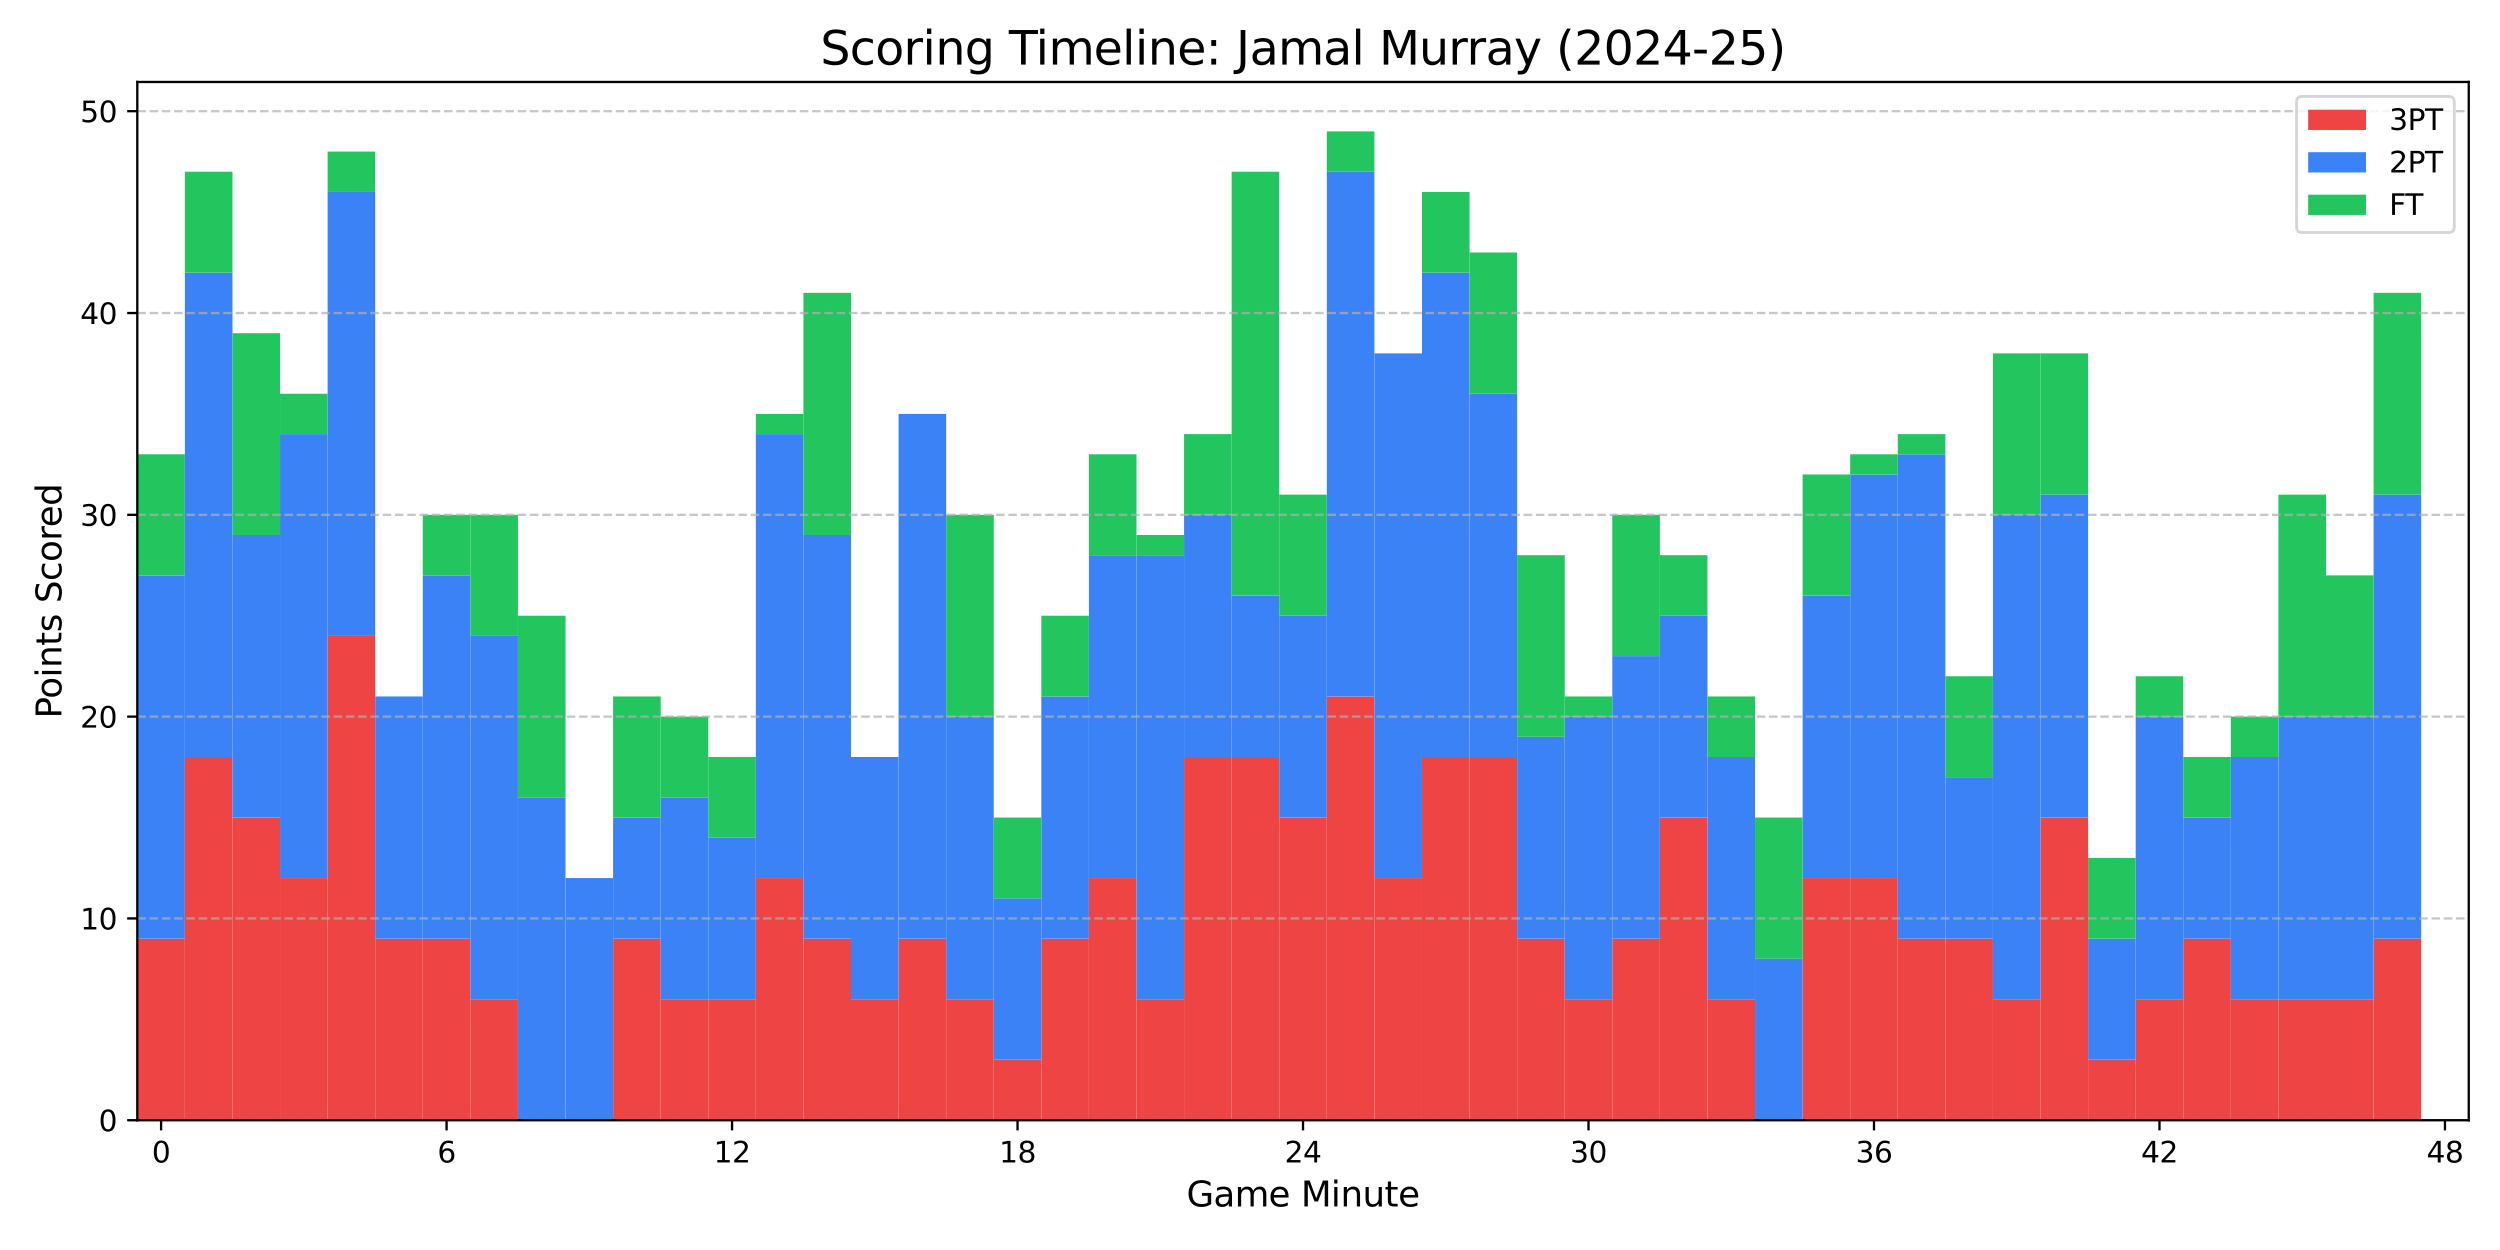 <?xml version="1.0" encoding="utf-8" standalone="no"?>
<!DOCTYPE svg PUBLIC "-//W3C//DTD SVG 1.1//EN"
  "http://www.w3.org/Graphics/SVG/1.1/DTD/svg11.dtd">
<svg xmlns:xlink="http://www.w3.org/1999/xlink" width="864pt" height="432pt" viewBox="0 0 864 432" xmlns="http://www.w3.org/2000/svg" version="1.1">
 <defs>
  <style type="text/css">*{stroke-linejoin: round; stroke-linecap: butt}</style>
 </defs>
 <g id="figure_1">
  <g id="patch_1">
   <path d="M 0 432 
L 864 432 
L 864 0 
L 0 0 
z
" style="fill: #ffffff"/>
  </g>
  <g id="axes_1">
   <g id="patch_2">
    <path d="M 47.45 387.16 
L 853.2 387.16 
L 853.2 28.32 
L 47.45 28.32 
z
" style="fill: #ffffff"/>
   </g>
   <g id="patch_3">
    <path d="M 47.45 387.16 
L 63.894 387.16 
L 63.894 324.389 
L 47.45 324.389 
z
" clip-path="url(#p5a79be571e)" style="fill: #ef4444"/>
   </g>
   <g id="patch_4">
    <path d="M 63.894 387.16 
L 80.338 387.16 
L 80.338 261.618 
L 63.894 261.618 
z
" clip-path="url(#p5a79be571e)" style="fill: #ef4444"/>
   </g>
   <g id="patch_5">
    <path d="M 80.338 387.16 
L 96.782 387.16 
L 96.782 282.542 
L 80.338 282.542 
z
" clip-path="url(#p5a79be571e)" style="fill: #ef4444"/>
   </g>
   <g id="patch_6">
    <path d="M 96.782 387.16 
L 113.226 387.16 
L 113.226 303.466 
L 96.782 303.466 
z
" clip-path="url(#p5a79be571e)" style="fill: #ef4444"/>
   </g>
   <g id="patch_7">
    <path d="M 113.226 387.16 
L 129.669 387.16 
L 129.669 219.771 
L 113.226 219.771 
z
" clip-path="url(#p5a79be571e)" style="fill: #ef4444"/>
   </g>
   <g id="patch_8">
    <path d="M 129.669 387.16 
L 146.113 387.16 
L 146.113 324.389 
L 129.669 324.389 
z
" clip-path="url(#p5a79be571e)" style="fill: #ef4444"/>
   </g>
   <g id="patch_9">
    <path d="M 146.113 387.16 
L 162.557 387.16 
L 162.557 324.389 
L 146.113 324.389 
z
" clip-path="url(#p5a79be571e)" style="fill: #ef4444"/>
   </g>
   <g id="patch_10">
    <path d="M 162.557 387.16 
L 179.001 387.16 
L 179.001 345.313 
L 162.557 345.313 
z
" clip-path="url(#p5a79be571e)" style="fill: #ef4444"/>
   </g>
   <g id="patch_11">
    <path d="M 179.001 387.16 
L 195.445 387.16 
L 195.445 387.16 
L 179.001 387.16 
z
" clip-path="url(#p5a79be571e)" style="fill: #ef4444"/>
   </g>
   <g id="patch_12">
    <path d="M 195.445 387.16 
L 211.889 387.16 
L 211.889 387.16 
L 195.445 387.16 
z
" clip-path="url(#p5a79be571e)" style="fill: #ef4444"/>
   </g>
   <g id="patch_13">
    <path d="M 211.889 387.16 
L 228.333 387.16 
L 228.333 324.389 
L 211.889 324.389 
z
" clip-path="url(#p5a79be571e)" style="fill: #ef4444"/>
   </g>
   <g id="patch_14">
    <path d="M 228.333 387.16 
L 244.777 387.16 
L 244.777 345.313 
L 228.333 345.313 
z
" clip-path="url(#p5a79be571e)" style="fill: #ef4444"/>
   </g>
   <g id="patch_15">
    <path d="M 244.777 387.16 
L 261.22 387.16 
L 261.22 345.313 
L 244.777 345.313 
z
" clip-path="url(#p5a79be571e)" style="fill: #ef4444"/>
   </g>
   <g id="patch_16">
    <path d="M 261.22 387.16 
L 277.664 387.16 
L 277.664 303.466 
L 261.22 303.466 
z
" clip-path="url(#p5a79be571e)" style="fill: #ef4444"/>
   </g>
   <g id="patch_17">
    <path d="M 277.664 387.16 
L 294.108 387.16 
L 294.108 324.389 
L 277.664 324.389 
z
" clip-path="url(#p5a79be571e)" style="fill: #ef4444"/>
   </g>
   <g id="patch_18">
    <path d="M 294.108 387.16 
L 310.552 387.16 
L 310.552 345.313 
L 294.108 345.313 
z
" clip-path="url(#p5a79be571e)" style="fill: #ef4444"/>
   </g>
   <g id="patch_19">
    <path d="M 310.552 387.16 
L 326.996 387.16 
L 326.996 324.389 
L 310.552 324.389 
z
" clip-path="url(#p5a79be571e)" style="fill: #ef4444"/>
   </g>
   <g id="patch_20">
    <path d="M 326.996 387.16 
L 343.44 387.16 
L 343.44 345.313 
L 326.996 345.313 
z
" clip-path="url(#p5a79be571e)" style="fill: #ef4444"/>
   </g>
   <g id="patch_21">
    <path d="M 343.44 387.16 
L 359.884 387.16 
L 359.884 366.236 
L 343.44 366.236 
z
" clip-path="url(#p5a79be571e)" style="fill: #ef4444"/>
   </g>
   <g id="patch_22">
    <path d="M 359.884 387.16 
L 376.328 387.16 
L 376.328 324.389 
L 359.884 324.389 
z
" clip-path="url(#p5a79be571e)" style="fill: #ef4444"/>
   </g>
   <g id="patch_23">
    <path d="M 376.328 387.16 
L 392.771 387.16 
L 392.771 303.466 
L 376.328 303.466 
z
" clip-path="url(#p5a79be571e)" style="fill: #ef4444"/>
   </g>
   <g id="patch_24">
    <path d="M 392.771 387.16 
L 409.215 387.16 
L 409.215 345.313 
L 392.771 345.313 
z
" clip-path="url(#p5a79be571e)" style="fill: #ef4444"/>
   </g>
   <g id="patch_25">
    <path d="M 409.215 387.16 
L 425.659 387.16 
L 425.659 261.618 
L 409.215 261.618 
z
" clip-path="url(#p5a79be571e)" style="fill: #ef4444"/>
   </g>
   <g id="patch_26">
    <path d="M 425.659 387.16 
L 442.103 387.16 
L 442.103 261.618 
L 425.659 261.618 
z
" clip-path="url(#p5a79be571e)" style="fill: #ef4444"/>
   </g>
   <g id="patch_27">
    <path d="M 442.103 387.16 
L 458.547 387.16 
L 458.547 282.542 
L 442.103 282.542 
z
" clip-path="url(#p5a79be571e)" style="fill: #ef4444"/>
   </g>
   <g id="patch_28">
    <path d="M 458.547 387.16 
L 474.991 387.16 
L 474.991 240.695 
L 458.547 240.695 
z
" clip-path="url(#p5a79be571e)" style="fill: #ef4444"/>
   </g>
   <g id="patch_29">
    <path d="M 474.991 387.16 
L 491.435 387.16 
L 491.435 303.466 
L 474.991 303.466 
z
" clip-path="url(#p5a79be571e)" style="fill: #ef4444"/>
   </g>
   <g id="patch_30">
    <path d="M 491.435 387.16 
L 507.879 387.16 
L 507.879 261.618 
L 491.435 261.618 
z
" clip-path="url(#p5a79be571e)" style="fill: #ef4444"/>
   </g>
   <g id="patch_31">
    <path d="M 507.879 387.16 
L 524.322 387.16 
L 524.322 261.618 
L 507.879 261.618 
z
" clip-path="url(#p5a79be571e)" style="fill: #ef4444"/>
   </g>
   <g id="patch_32">
    <path d="M 524.322 387.16 
L 540.766 387.16 
L 540.766 324.389 
L 524.322 324.389 
z
" clip-path="url(#p5a79be571e)" style="fill: #ef4444"/>
   </g>
   <g id="patch_33">
    <path d="M 540.766 387.16 
L 557.21 387.16 
L 557.21 345.313 
L 540.766 345.313 
z
" clip-path="url(#p5a79be571e)" style="fill: #ef4444"/>
   </g>
   <g id="patch_34">
    <path d="M 557.21 387.16 
L 573.654 387.16 
L 573.654 324.389 
L 557.21 324.389 
z
" clip-path="url(#p5a79be571e)" style="fill: #ef4444"/>
   </g>
   <g id="patch_35">
    <path d="M 573.654 387.16 
L 590.098 387.16 
L 590.098 282.542 
L 573.654 282.542 
z
" clip-path="url(#p5a79be571e)" style="fill: #ef4444"/>
   </g>
   <g id="patch_36">
    <path d="M 590.098 387.16 
L 606.542 387.16 
L 606.542 345.313 
L 590.098 345.313 
z
" clip-path="url(#p5a79be571e)" style="fill: #ef4444"/>
   </g>
   <g id="patch_37">
    <path d="M 606.542 387.16 
L 622.986 387.16 
L 622.986 387.16 
L 606.542 387.16 
z
" clip-path="url(#p5a79be571e)" style="fill: #ef4444"/>
   </g>
   <g id="patch_38">
    <path d="M 622.986 387.16 
L 639.43 387.16 
L 639.43 303.466 
L 622.986 303.466 
z
" clip-path="url(#p5a79be571e)" style="fill: #ef4444"/>
   </g>
   <g id="patch_39">
    <path d="M 639.43 387.16 
L 655.873 387.16 
L 655.873 303.466 
L 639.43 303.466 
z
" clip-path="url(#p5a79be571e)" style="fill: #ef4444"/>
   </g>
   <g id="patch_40">
    <path d="M 655.873 387.16 
L 672.317 387.16 
L 672.317 324.389 
L 655.873 324.389 
z
" clip-path="url(#p5a79be571e)" style="fill: #ef4444"/>
   </g>
   <g id="patch_41">
    <path d="M 672.317 387.16 
L 688.761 387.16 
L 688.761 324.389 
L 672.317 324.389 
z
" clip-path="url(#p5a79be571e)" style="fill: #ef4444"/>
   </g>
   <g id="patch_42">
    <path d="M 688.761 387.16 
L 705.205 387.16 
L 705.205 345.313 
L 688.761 345.313 
z
" clip-path="url(#p5a79be571e)" style="fill: #ef4444"/>
   </g>
   <g id="patch_43">
    <path d="M 705.205 387.16 
L 721.649 387.16 
L 721.649 282.542 
L 705.205 282.542 
z
" clip-path="url(#p5a79be571e)" style="fill: #ef4444"/>
   </g>
   <g id="patch_44">
    <path d="M 721.649 387.16 
L 738.093 387.16 
L 738.093 366.236 
L 721.649 366.236 
z
" clip-path="url(#p5a79be571e)" style="fill: #ef4444"/>
   </g>
   <g id="patch_45">
    <path d="M 738.093 387.16 
L 754.537 387.16 
L 754.537 345.313 
L 738.093 345.313 
z
" clip-path="url(#p5a79be571e)" style="fill: #ef4444"/>
   </g>
   <g id="patch_46">
    <path d="M 754.537 387.16 
L 770.981 387.16 
L 770.981 324.389 
L 754.537 324.389 
z
" clip-path="url(#p5a79be571e)" style="fill: #ef4444"/>
   </g>
   <g id="patch_47">
    <path d="M 770.981 387.16 
L 787.424 387.16 
L 787.424 345.313 
L 770.981 345.313 
z
" clip-path="url(#p5a79be571e)" style="fill: #ef4444"/>
   </g>
   <g id="patch_48">
    <path d="M 787.424 387.16 
L 803.868 387.16 
L 803.868 345.313 
L 787.424 345.313 
z
" clip-path="url(#p5a79be571e)" style="fill: #ef4444"/>
   </g>
   <g id="patch_49">
    <path d="M 803.868 387.16 
L 820.312 387.16 
L 820.312 345.313 
L 803.868 345.313 
z
" clip-path="url(#p5a79be571e)" style="fill: #ef4444"/>
   </g>
   <g id="patch_50">
    <path d="M 820.312 387.16 
L 836.756 387.16 
L 836.756 324.389 
L 820.312 324.389 
z
" clip-path="url(#p5a79be571e)" style="fill: #ef4444"/>
   </g>
   <g id="patch_51">
    <path d="M 47.45 324.389 
L 63.894 324.389 
L 63.894 198.847 
L 47.45 198.847 
z
" clip-path="url(#p5a79be571e)" style="fill: #3b82f6"/>
   </g>
   <g id="patch_52">
    <path d="M 63.894 261.618 
L 80.338 261.618 
L 80.338 94.229 
L 63.894 94.229 
z
" clip-path="url(#p5a79be571e)" style="fill: #3b82f6"/>
   </g>
   <g id="patch_53">
    <path d="M 80.338 282.542 
L 96.782 282.542 
L 96.782 184.898 
L 80.338 184.898 
z
" clip-path="url(#p5a79be571e)" style="fill: #3b82f6"/>
   </g>
   <g id="patch_54">
    <path d="M 96.782 303.466 
L 113.226 303.466 
L 113.226 150.026 
L 96.782 150.026 
z
" clip-path="url(#p5a79be571e)" style="fill: #3b82f6"/>
   </g>
   <g id="patch_55">
    <path d="M 113.226 219.771 
L 129.669 219.771 
L 129.669 66.331 
L 113.226 66.331 
z
" clip-path="url(#p5a79be571e)" style="fill: #3b82f6"/>
   </g>
   <g id="patch_56">
    <path d="M 129.669 324.389 
L 146.113 324.389 
L 146.113 240.695 
L 129.669 240.695 
z
" clip-path="url(#p5a79be571e)" style="fill: #3b82f6"/>
   </g>
   <g id="patch_57">
    <path d="M 146.113 324.389 
L 162.557 324.389 
L 162.557 198.847 
L 146.113 198.847 
z
" clip-path="url(#p5a79be571e)" style="fill: #3b82f6"/>
   </g>
   <g id="patch_58">
    <path d="M 162.557 345.313 
L 179.001 345.313 
L 179.001 219.771 
L 162.557 219.771 
z
" clip-path="url(#p5a79be571e)" style="fill: #3b82f6"/>
   </g>
   <g id="patch_59">
    <path d="M 179.001 387.16 
L 195.445 387.16 
L 195.445 275.567 
L 179.001 275.567 
z
" clip-path="url(#p5a79be571e)" style="fill: #3b82f6"/>
   </g>
   <g id="patch_60">
    <path d="M 195.445 387.16 
L 211.889 387.16 
L 211.889 303.466 
L 195.445 303.466 
z
" clip-path="url(#p5a79be571e)" style="fill: #3b82f6"/>
   </g>
   <g id="patch_61">
    <path d="M 211.889 324.389 
L 228.333 324.389 
L 228.333 282.542 
L 211.889 282.542 
z
" clip-path="url(#p5a79be571e)" style="fill: #3b82f6"/>
   </g>
   <g id="patch_62">
    <path d="M 228.333 345.313 
L 244.777 345.313 
L 244.777 275.567 
L 228.333 275.567 
z
" clip-path="url(#p5a79be571e)" style="fill: #3b82f6"/>
   </g>
   <g id="patch_63">
    <path d="M 244.777 345.313 
L 261.22 345.313 
L 261.22 289.516 
L 244.777 289.516 
z
" clip-path="url(#p5a79be571e)" style="fill: #3b82f6"/>
   </g>
   <g id="patch_64">
    <path d="M 261.22 303.466 
L 277.664 303.466 
L 277.664 150.026 
L 261.22 150.026 
z
" clip-path="url(#p5a79be571e)" style="fill: #3b82f6"/>
   </g>
   <g id="patch_65">
    <path d="M 277.664 324.389 
L 294.108 324.389 
L 294.108 184.898 
L 277.664 184.898 
z
" clip-path="url(#p5a79be571e)" style="fill: #3b82f6"/>
   </g>
   <g id="patch_66">
    <path d="M 294.108 345.313 
L 310.552 345.313 
L 310.552 261.618 
L 294.108 261.618 
z
" clip-path="url(#p5a79be571e)" style="fill: #3b82f6"/>
   </g>
   <g id="patch_67">
    <path d="M 310.552 324.389 
L 326.996 324.389 
L 326.996 143.051 
L 310.552 143.051 
z
" clip-path="url(#p5a79be571e)" style="fill: #3b82f6"/>
   </g>
   <g id="patch_68">
    <path d="M 326.996 345.313 
L 343.44 345.313 
L 343.44 247.669 
L 326.996 247.669 
z
" clip-path="url(#p5a79be571e)" style="fill: #3b82f6"/>
   </g>
   <g id="patch_69">
    <path d="M 343.44 366.236 
L 359.884 366.236 
L 359.884 310.44 
L 343.44 310.44 
z
" clip-path="url(#p5a79be571e)" style="fill: #3b82f6"/>
   </g>
   <g id="patch_70">
    <path d="M 359.884 324.389 
L 376.328 324.389 
L 376.328 240.695 
L 359.884 240.695 
z
" clip-path="url(#p5a79be571e)" style="fill: #3b82f6"/>
   </g>
   <g id="patch_71">
    <path d="M 376.328 303.466 
L 392.771 303.466 
L 392.771 191.873 
L 376.328 191.873 
z
" clip-path="url(#p5a79be571e)" style="fill: #3b82f6"/>
   </g>
   <g id="patch_72">
    <path d="M 392.771 345.313 
L 409.215 345.313 
L 409.215 191.873 
L 392.771 191.873 
z
" clip-path="url(#p5a79be571e)" style="fill: #3b82f6"/>
   </g>
   <g id="patch_73">
    <path d="M 409.215 261.618 
L 425.659 261.618 
L 425.659 177.924 
L 409.215 177.924 
z
" clip-path="url(#p5a79be571e)" style="fill: #3b82f6"/>
   </g>
   <g id="patch_74">
    <path d="M 425.659 261.618 
L 442.103 261.618 
L 442.103 205.822 
L 425.659 205.822 
z
" clip-path="url(#p5a79be571e)" style="fill: #3b82f6"/>
   </g>
   <g id="patch_75">
    <path d="M 442.103 282.542 
L 458.547 282.542 
L 458.547 212.797 
L 442.103 212.797 
z
" clip-path="url(#p5a79be571e)" style="fill: #3b82f6"/>
   </g>
   <g id="patch_76">
    <path d="M 458.547 240.695 
L 474.991 240.695 
L 474.991 59.357 
L 458.547 59.357 
z
" clip-path="url(#p5a79be571e)" style="fill: #3b82f6"/>
   </g>
   <g id="patch_77">
    <path d="M 474.991 303.466 
L 491.435 303.466 
L 491.435 122.128 
L 474.991 122.128 
z
" clip-path="url(#p5a79be571e)" style="fill: #3b82f6"/>
   </g>
   <g id="patch_78">
    <path d="M 491.435 261.618 
L 507.879 261.618 
L 507.879 94.229 
L 491.435 94.229 
z
" clip-path="url(#p5a79be571e)" style="fill: #3b82f6"/>
   </g>
   <g id="patch_79">
    <path d="M 507.879 261.618 
L 524.322 261.618 
L 524.322 136.077 
L 507.879 136.077 
z
" clip-path="url(#p5a79be571e)" style="fill: #3b82f6"/>
   </g>
   <g id="patch_80">
    <path d="M 524.322 324.389 
L 540.766 324.389 
L 540.766 254.644 
L 524.322 254.644 
z
" clip-path="url(#p5a79be571e)" style="fill: #3b82f6"/>
   </g>
   <g id="patch_81">
    <path d="M 540.766 345.313 
L 557.21 345.313 
L 557.21 247.669 
L 540.766 247.669 
z
" clip-path="url(#p5a79be571e)" style="fill: #3b82f6"/>
   </g>
   <g id="patch_82">
    <path d="M 557.21 324.389 
L 573.654 324.389 
L 573.654 226.746 
L 557.21 226.746 
z
" clip-path="url(#p5a79be571e)" style="fill: #3b82f6"/>
   </g>
   <g id="patch_83">
    <path d="M 573.654 282.542 
L 590.098 282.542 
L 590.098 212.797 
L 573.654 212.797 
z
" clip-path="url(#p5a79be571e)" style="fill: #3b82f6"/>
   </g>
   <g id="patch_84">
    <path d="M 590.098 345.313 
L 606.542 345.313 
L 606.542 261.618 
L 590.098 261.618 
z
" clip-path="url(#p5a79be571e)" style="fill: #3b82f6"/>
   </g>
   <g id="patch_85">
    <path d="M 606.542 387.16 
L 622.986 387.16 
L 622.986 331.364 
L 606.542 331.364 
z
" clip-path="url(#p5a79be571e)" style="fill: #3b82f6"/>
   </g>
   <g id="patch_86">
    <path d="M 622.986 303.466 
L 639.43 303.466 
L 639.43 205.822 
L 622.986 205.822 
z
" clip-path="url(#p5a79be571e)" style="fill: #3b82f6"/>
   </g>
   <g id="patch_87">
    <path d="M 639.43 303.466 
L 655.873 303.466 
L 655.873 163.975 
L 639.43 163.975 
z
" clip-path="url(#p5a79be571e)" style="fill: #3b82f6"/>
   </g>
   <g id="patch_88">
    <path d="M 655.873 324.389 
L 672.317 324.389 
L 672.317 157 
L 655.873 157 
z
" clip-path="url(#p5a79be571e)" style="fill: #3b82f6"/>
   </g>
   <g id="patch_89">
    <path d="M 672.317 324.389 
L 688.761 324.389 
L 688.761 268.593 
L 672.317 268.593 
z
" clip-path="url(#p5a79be571e)" style="fill: #3b82f6"/>
   </g>
   <g id="patch_90">
    <path d="M 688.761 345.313 
L 705.205 345.313 
L 705.205 177.924 
L 688.761 177.924 
z
" clip-path="url(#p5a79be571e)" style="fill: #3b82f6"/>
   </g>
   <g id="patch_91">
    <path d="M 705.205 282.542 
L 721.649 282.542 
L 721.649 170.949 
L 705.205 170.949 
z
" clip-path="url(#p5a79be571e)" style="fill: #3b82f6"/>
   </g>
   <g id="patch_92">
    <path d="M 721.649 366.236 
L 738.093 366.236 
L 738.093 324.389 
L 721.649 324.389 
z
" clip-path="url(#p5a79be571e)" style="fill: #3b82f6"/>
   </g>
   <g id="patch_93">
    <path d="M 738.093 345.313 
L 754.537 345.313 
L 754.537 247.669 
L 738.093 247.669 
z
" clip-path="url(#p5a79be571e)" style="fill: #3b82f6"/>
   </g>
   <g id="patch_94">
    <path d="M 754.537 324.389 
L 770.981 324.389 
L 770.981 282.542 
L 754.537 282.542 
z
" clip-path="url(#p5a79be571e)" style="fill: #3b82f6"/>
   </g>
   <g id="patch_95">
    <path d="M 770.981 345.313 
L 787.424 345.313 
L 787.424 261.618 
L 770.981 261.618 
z
" clip-path="url(#p5a79be571e)" style="fill: #3b82f6"/>
   </g>
   <g id="patch_96">
    <path d="M 787.424 345.313 
L 803.868 345.313 
L 803.868 247.669 
L 787.424 247.669 
z
" clip-path="url(#p5a79be571e)" style="fill: #3b82f6"/>
   </g>
   <g id="patch_97">
    <path d="M 803.868 345.313 
L 820.312 345.313 
L 820.312 247.669 
L 803.868 247.669 
z
" clip-path="url(#p5a79be571e)" style="fill: #3b82f6"/>
   </g>
   <g id="patch_98">
    <path d="M 820.312 324.389 
L 836.756 324.389 
L 836.756 170.949 
L 820.312 170.949 
z
" clip-path="url(#p5a79be571e)" style="fill: #3b82f6"/>
   </g>
   <g id="patch_99">
    <path d="M 47.45 198.847 
L 63.894 198.847 
L 63.894 157 
L 47.45 157 
z
" clip-path="url(#p5a79be571e)" style="fill: #22c55e"/>
   </g>
   <g id="patch_100">
    <path d="M 63.894 94.229 
L 80.338 94.229 
L 80.338 59.357 
L 63.894 59.357 
z
" clip-path="url(#p5a79be571e)" style="fill: #22c55e"/>
   </g>
   <g id="patch_101">
    <path d="M 80.338 184.898 
L 96.782 184.898 
L 96.782 115.153 
L 80.338 115.153 
z
" clip-path="url(#p5a79be571e)" style="fill: #22c55e"/>
   </g>
   <g id="patch_102">
    <path d="M 96.782 150.026 
L 113.226 150.026 
L 113.226 136.077 
L 96.782 136.077 
z
" clip-path="url(#p5a79be571e)" style="fill: #22c55e"/>
   </g>
   <g id="patch_103">
    <path d="M 113.226 66.331 
L 129.669 66.331 
L 129.669 52.382 
L 113.226 52.382 
z
" clip-path="url(#p5a79be571e)" style="fill: #22c55e"/>
   </g>
   <g id="patch_104">
    <path d="M 129.669 240.695 
L 146.113 240.695 
L 146.113 240.695 
L 129.669 240.695 
z
" clip-path="url(#p5a79be571e)" style="fill: #22c55e"/>
   </g>
   <g id="patch_105">
    <path d="M 146.113 198.847 
L 162.557 198.847 
L 162.557 177.924 
L 146.113 177.924 
z
" clip-path="url(#p5a79be571e)" style="fill: #22c55e"/>
   </g>
   <g id="patch_106">
    <path d="M 162.557 219.771 
L 179.001 219.771 
L 179.001 177.924 
L 162.557 177.924 
z
" clip-path="url(#p5a79be571e)" style="fill: #22c55e"/>
   </g>
   <g id="patch_107">
    <path d="M 179.001 275.567 
L 195.445 275.567 
L 195.445 212.797 
L 179.001 212.797 
z
" clip-path="url(#p5a79be571e)" style="fill: #22c55e"/>
   </g>
   <g id="patch_108">
    <path d="M 195.445 303.466 
L 211.889 303.466 
L 211.889 303.466 
L 195.445 303.466 
z
" clip-path="url(#p5a79be571e)" style="fill: #22c55e"/>
   </g>
   <g id="patch_109">
    <path d="M 211.889 282.542 
L 228.333 282.542 
L 228.333 240.695 
L 211.889 240.695 
z
" clip-path="url(#p5a79be571e)" style="fill: #22c55e"/>
   </g>
   <g id="patch_110">
    <path d="M 228.333 275.567 
L 244.777 275.567 
L 244.777 247.669 
L 228.333 247.669 
z
" clip-path="url(#p5a79be571e)" style="fill: #22c55e"/>
   </g>
   <g id="patch_111">
    <path d="M 244.777 289.516 
L 261.22 289.516 
L 261.22 261.618 
L 244.777 261.618 
z
" clip-path="url(#p5a79be571e)" style="fill: #22c55e"/>
   </g>
   <g id="patch_112">
    <path d="M 261.22 150.026 
L 277.664 150.026 
L 277.664 143.051 
L 261.22 143.051 
z
" clip-path="url(#p5a79be571e)" style="fill: #22c55e"/>
   </g>
   <g id="patch_113">
    <path d="M 277.664 184.898 
L 294.108 184.898 
L 294.108 101.204 
L 277.664 101.204 
z
" clip-path="url(#p5a79be571e)" style="fill: #22c55e"/>
   </g>
   <g id="patch_114">
    <path d="M 294.108 261.618 
L 310.552 261.618 
L 310.552 261.618 
L 294.108 261.618 
z
" clip-path="url(#p5a79be571e)" style="fill: #22c55e"/>
   </g>
   <g id="patch_115">
    <path d="M 310.552 143.051 
L 326.996 143.051 
L 326.996 143.051 
L 310.552 143.051 
z
" clip-path="url(#p5a79be571e)" style="fill: #22c55e"/>
   </g>
   <g id="patch_116">
    <path d="M 326.996 247.669 
L 343.44 247.669 
L 343.44 177.924 
L 326.996 177.924 
z
" clip-path="url(#p5a79be571e)" style="fill: #22c55e"/>
   </g>
   <g id="patch_117">
    <path d="M 343.44 310.44 
L 359.884 310.44 
L 359.884 282.542 
L 343.44 282.542 
z
" clip-path="url(#p5a79be571e)" style="fill: #22c55e"/>
   </g>
   <g id="patch_118">
    <path d="M 359.884 240.695 
L 376.328 240.695 
L 376.328 212.797 
L 359.884 212.797 
z
" clip-path="url(#p5a79be571e)" style="fill: #22c55e"/>
   </g>
   <g id="patch_119">
    <path d="M 376.328 191.873 
L 392.771 191.873 
L 392.771 157 
L 376.328 157 
z
" clip-path="url(#p5a79be571e)" style="fill: #22c55e"/>
   </g>
   <g id="patch_120">
    <path d="M 392.771 191.873 
L 409.215 191.873 
L 409.215 184.898 
L 392.771 184.898 
z
" clip-path="url(#p5a79be571e)" style="fill: #22c55e"/>
   </g>
   <g id="patch_121">
    <path d="M 409.215 177.924 
L 425.659 177.924 
L 425.659 150.026 
L 409.215 150.026 
z
" clip-path="url(#p5a79be571e)" style="fill: #22c55e"/>
   </g>
   <g id="patch_122">
    <path d="M 425.659 205.822 
L 442.103 205.822 
L 442.103 59.357 
L 425.659 59.357 
z
" clip-path="url(#p5a79be571e)" style="fill: #22c55e"/>
   </g>
   <g id="patch_123">
    <path d="M 442.103 212.797 
L 458.547 212.797 
L 458.547 170.949 
L 442.103 170.949 
z
" clip-path="url(#p5a79be571e)" style="fill: #22c55e"/>
   </g>
   <g id="patch_124">
    <path d="M 458.547 59.357 
L 474.991 59.357 
L 474.991 45.408 
L 458.547 45.408 
z
" clip-path="url(#p5a79be571e)" style="fill: #22c55e"/>
   </g>
   <g id="patch_125">
    <path d="M 474.991 122.128 
L 491.435 122.128 
L 491.435 122.128 
L 474.991 122.128 
z
" clip-path="url(#p5a79be571e)" style="fill: #22c55e"/>
   </g>
   <g id="patch_126">
    <path d="M 491.435 94.229 
L 507.879 94.229 
L 507.879 66.331 
L 491.435 66.331 
z
" clip-path="url(#p5a79be571e)" style="fill: #22c55e"/>
   </g>
   <g id="patch_127">
    <path d="M 507.879 136.077 
L 524.322 136.077 
L 524.322 87.255 
L 507.879 87.255 
z
" clip-path="url(#p5a79be571e)" style="fill: #22c55e"/>
   </g>
   <g id="patch_128">
    <path d="M 524.322 254.644 
L 540.766 254.644 
L 540.766 191.873 
L 524.322 191.873 
z
" clip-path="url(#p5a79be571e)" style="fill: #22c55e"/>
   </g>
   <g id="patch_129">
    <path d="M 540.766 247.669 
L 557.21 247.669 
L 557.21 240.695 
L 540.766 240.695 
z
" clip-path="url(#p5a79be571e)" style="fill: #22c55e"/>
   </g>
   <g id="patch_130">
    <path d="M 557.21 226.746 
L 573.654 226.746 
L 573.654 177.924 
L 557.21 177.924 
z
" clip-path="url(#p5a79be571e)" style="fill: #22c55e"/>
   </g>
   <g id="patch_131">
    <path d="M 573.654 212.797 
L 590.098 212.797 
L 590.098 191.873 
L 573.654 191.873 
z
" clip-path="url(#p5a79be571e)" style="fill: #22c55e"/>
   </g>
   <g id="patch_132">
    <path d="M 590.098 261.618 
L 606.542 261.618 
L 606.542 240.695 
L 590.098 240.695 
z
" clip-path="url(#p5a79be571e)" style="fill: #22c55e"/>
   </g>
   <g id="patch_133">
    <path d="M 606.542 331.364 
L 622.986 331.364 
L 622.986 282.542 
L 606.542 282.542 
z
" clip-path="url(#p5a79be571e)" style="fill: #22c55e"/>
   </g>
   <g id="patch_134">
    <path d="M 622.986 205.822 
L 639.43 205.822 
L 639.43 163.975 
L 622.986 163.975 
z
" clip-path="url(#p5a79be571e)" style="fill: #22c55e"/>
   </g>
   <g id="patch_135">
    <path d="M 639.43 163.975 
L 655.873 163.975 
L 655.873 157 
L 639.43 157 
z
" clip-path="url(#p5a79be571e)" style="fill: #22c55e"/>
   </g>
   <g id="patch_136">
    <path d="M 655.873 157 
L 672.317 157 
L 672.317 150.026 
L 655.873 150.026 
z
" clip-path="url(#p5a79be571e)" style="fill: #22c55e"/>
   </g>
   <g id="patch_137">
    <path d="M 672.317 268.593 
L 688.761 268.593 
L 688.761 233.72 
L 672.317 233.72 
z
" clip-path="url(#p5a79be571e)" style="fill: #22c55e"/>
   </g>
   <g id="patch_138">
    <path d="M 688.761 177.924 
L 705.205 177.924 
L 705.205 122.128 
L 688.761 122.128 
z
" clip-path="url(#p5a79be571e)" style="fill: #22c55e"/>
   </g>
   <g id="patch_139">
    <path d="M 705.205 170.949 
L 721.649 170.949 
L 721.649 122.128 
L 705.205 122.128 
z
" clip-path="url(#p5a79be571e)" style="fill: #22c55e"/>
   </g>
   <g id="patch_140">
    <path d="M 721.649 324.389 
L 738.093 324.389 
L 738.093 296.491 
L 721.649 296.491 
z
" clip-path="url(#p5a79be571e)" style="fill: #22c55e"/>
   </g>
   <g id="patch_141">
    <path d="M 738.093 247.669 
L 754.537 247.669 
L 754.537 233.72 
L 738.093 233.72 
z
" clip-path="url(#p5a79be571e)" style="fill: #22c55e"/>
   </g>
   <g id="patch_142">
    <path d="M 754.537 282.542 
L 770.981 282.542 
L 770.981 261.618 
L 754.537 261.618 
z
" clip-path="url(#p5a79be571e)" style="fill: #22c55e"/>
   </g>
   <g id="patch_143">
    <path d="M 770.981 261.618 
L 787.424 261.618 
L 787.424 247.669 
L 770.981 247.669 
z
" clip-path="url(#p5a79be571e)" style="fill: #22c55e"/>
   </g>
   <g id="patch_144">
    <path d="M 787.424 247.669 
L 803.868 247.669 
L 803.868 170.949 
L 787.424 170.949 
z
" clip-path="url(#p5a79be571e)" style="fill: #22c55e"/>
   </g>
   <g id="patch_145">
    <path d="M 803.868 247.669 
L 820.312 247.669 
L 820.312 198.847 
L 803.868 198.847 
z
" clip-path="url(#p5a79be571e)" style="fill: #22c55e"/>
   </g>
   <g id="patch_146">
    <path d="M 820.312 170.949 
L 836.756 170.949 
L 836.756 101.204 
L 820.312 101.204 
z
" clip-path="url(#p5a79be571e)" style="fill: #22c55e"/>
   </g>
   <g id="matplotlib.axis_1">
    <g id="xtick_1">
     <g id="line2d_1">
      <defs>
       <path id="ma08605bafc" d="M 0 0 
L 0 3.5 
" style="stroke: #000000; stroke-width: 0.8"/>
      </defs>
      <g>
       <use xlink:href="#ma08605bafc" x="55.672" y="387.16" style="stroke: #000000; stroke-width: 0.8"/>
      </g>
     </g>
     <g id="text_1">
      <!-- 0 -->
      <g transform="translate(52.491 401.758) scale(0.1 -0.1)">
       <defs>
        <path id="DejaVuSans-30" d="M 2034 4250 
Q 1547 4250 1301 3770 
Q 1056 3291 1056 2328 
Q 1056 1369 1301 889 
Q 1547 409 2034 409 
Q 2525 409 2770 889 
Q 3016 1369 3016 2328 
Q 3016 3291 2770 3770 
Q 2525 4250 2034 4250 
z
M 2034 4750 
Q 2819 4750 3233 4129 
Q 3647 3509 3647 2328 
Q 3647 1150 3233 529 
Q 2819 -91 2034 -91 
Q 1250 -91 836 529 
Q 422 1150 422 2328 
Q 422 3509 836 4129 
Q 1250 4750 2034 4750 
z
" transform="scale(0.016)"/>
       </defs>
       <use xlink:href="#DejaVuSans-30"/>
      </g>
     </g>
    </g>
    <g id="xtick_2">
     <g id="line2d_2">
      <g>
       <use xlink:href="#ma08605bafc" x="154.335" y="387.16" style="stroke: #000000; stroke-width: 0.8"/>
      </g>
     </g>
     <g id="text_2">
      <!-- 6 -->
      <g transform="translate(151.154 401.758) scale(0.1 -0.1)">
       <defs>
        <path id="DejaVuSans-36" d="M 2113 2584 
Q 1688 2584 1439 2293 
Q 1191 2003 1191 1497 
Q 1191 994 1439 701 
Q 1688 409 2113 409 
Q 2538 409 2786 701 
Q 3034 994 3034 1497 
Q 3034 2003 2786 2293 
Q 2538 2584 2113 2584 
z
M 3366 4563 
L 3366 3988 
Q 3128 4100 2886 4159 
Q 2644 4219 2406 4219 
Q 1781 4219 1451 3797 
Q 1122 3375 1075 2522 
Q 1259 2794 1537 2939 
Q 1816 3084 2150 3084 
Q 2853 3084 3261 2657 
Q 3669 2231 3669 1497 
Q 3669 778 3244 343 
Q 2819 -91 2113 -91 
Q 1303 -91 875 529 
Q 447 1150 447 2328 
Q 447 3434 972 4092 
Q 1497 4750 2381 4750 
Q 2619 4750 2861 4703 
Q 3103 4656 3366 4563 
z
" transform="scale(0.016)"/>
       </defs>
       <use xlink:href="#DejaVuSans-36"/>
      </g>
     </g>
    </g>
    <g id="xtick_3">
     <g id="line2d_3">
      <g>
       <use xlink:href="#ma08605bafc" x="252.998" y="387.16" style="stroke: #000000; stroke-width: 0.8"/>
      </g>
     </g>
     <g id="text_3">
      <!-- 12 -->
      <g transform="translate(246.636 401.758) scale(0.1 -0.1)">
       <defs>
        <path id="DejaVuSans-31" d="M 794 531 
L 1825 531 
L 1825 4091 
L 703 3866 
L 703 4441 
L 1819 4666 
L 2450 4666 
L 2450 531 
L 3481 531 
L 3481 0 
L 794 0 
L 794 531 
z
" transform="scale(0.016)"/>
        <path id="DejaVuSans-32" d="M 1228 531 
L 3431 531 
L 3431 0 
L 469 0 
L 469 531 
Q 828 903 1448 1529 
Q 2069 2156 2228 2338 
Q 2531 2678 2651 2914 
Q 2772 3150 2772 3378 
Q 2772 3750 2511 3984 
Q 2250 4219 1831 4219 
Q 1534 4219 1204 4116 
Q 875 4013 500 3803 
L 500 4441 
Q 881 4594 1212 4672 
Q 1544 4750 1819 4750 
Q 2544 4750 2975 4387 
Q 3406 4025 3406 3419 
Q 3406 3131 3298 2873 
Q 3191 2616 2906 2266 
Q 2828 2175 2409 1742 
Q 1991 1309 1228 531 
z
" transform="scale(0.016)"/>
       </defs>
       <use xlink:href="#DejaVuSans-31"/>
       <use xlink:href="#DejaVuSans-32" transform="translate(63.623 0)"/>
      </g>
     </g>
    </g>
    <g id="xtick_4">
     <g id="line2d_4">
      <g>
       <use xlink:href="#ma08605bafc" x="351.662" y="387.16" style="stroke: #000000; stroke-width: 0.8"/>
      </g>
     </g>
     <g id="text_4">
      <!-- 18 -->
      <g transform="translate(345.299 401.758) scale(0.1 -0.1)">
       <defs>
        <path id="DejaVuSans-38" d="M 2034 2216 
Q 1584 2216 1326 1975 
Q 1069 1734 1069 1313 
Q 1069 891 1326 650 
Q 1584 409 2034 409 
Q 2484 409 2743 651 
Q 3003 894 3003 1313 
Q 3003 1734 2745 1975 
Q 2488 2216 2034 2216 
z
M 1403 2484 
Q 997 2584 770 2862 
Q 544 3141 544 3541 
Q 544 4100 942 4425 
Q 1341 4750 2034 4750 
Q 2731 4750 3128 4425 
Q 3525 4100 3525 3541 
Q 3525 3141 3298 2862 
Q 3072 2584 2669 2484 
Q 3125 2378 3379 2068 
Q 3634 1759 3634 1313 
Q 3634 634 3220 271 
Q 2806 -91 2034 -91 
Q 1263 -91 848 271 
Q 434 634 434 1313 
Q 434 1759 690 2068 
Q 947 2378 1403 2484 
z
M 1172 3481 
Q 1172 3119 1398 2916 
Q 1625 2713 2034 2713 
Q 2441 2713 2670 2916 
Q 2900 3119 2900 3481 
Q 2900 3844 2670 4047 
Q 2441 4250 2034 4250 
Q 1625 4250 1398 4047 
Q 1172 3844 1172 3481 
z
" transform="scale(0.016)"/>
       </defs>
       <use xlink:href="#DejaVuSans-31"/>
       <use xlink:href="#DejaVuSans-38" transform="translate(63.623 0)"/>
      </g>
     </g>
    </g>
    <g id="xtick_5">
     <g id="line2d_5">
      <g>
       <use xlink:href="#ma08605bafc" x="450.325" y="387.16" style="stroke: #000000; stroke-width: 0.8"/>
      </g>
     </g>
     <g id="text_5">
      <!-- 24 -->
      <g transform="translate(443.962 401.758) scale(0.1 -0.1)">
       <defs>
        <path id="DejaVuSans-34" d="M 2419 4116 
L 825 1625 
L 2419 1625 
L 2419 4116 
z
M 2253 4666 
L 3047 4666 
L 3047 1625 
L 3713 1625 
L 3713 1100 
L 3047 1100 
L 3047 0 
L 2419 0 
L 2419 1100 
L 313 1100 
L 313 1709 
L 2253 4666 
z
" transform="scale(0.016)"/>
       </defs>
       <use xlink:href="#DejaVuSans-32"/>
       <use xlink:href="#DejaVuSans-34" transform="translate(63.623 0)"/>
      </g>
     </g>
    </g>
    <g id="xtick_6">
     <g id="line2d_6">
      <g>
       <use xlink:href="#ma08605bafc" x="548.988" y="387.16" style="stroke: #000000; stroke-width: 0.8"/>
      </g>
     </g>
     <g id="text_6">
      <!-- 30 -->
      <g transform="translate(542.626 401.758) scale(0.1 -0.1)">
       <defs>
        <path id="DejaVuSans-33" d="M 2597 2516 
Q 3050 2419 3304 2112 
Q 3559 1806 3559 1356 
Q 3559 666 3084 287 
Q 2609 -91 1734 -91 
Q 1441 -91 1130 -33 
Q 819 25 488 141 
L 488 750 
Q 750 597 1062 519 
Q 1375 441 1716 441 
Q 2309 441 2620 675 
Q 2931 909 2931 1356 
Q 2931 1769 2642 2001 
Q 2353 2234 1838 2234 
L 1294 2234 
L 1294 2753 
L 1863 2753 
Q 2328 2753 2575 2939 
Q 2822 3125 2822 3475 
Q 2822 3834 2567 4026 
Q 2313 4219 1838 4219 
Q 1578 4219 1281 4162 
Q 984 4106 628 3988 
L 628 4550 
Q 988 4650 1302 4700 
Q 1616 4750 1894 4750 
Q 2613 4750 3031 4423 
Q 3450 4097 3450 3541 
Q 3450 3153 3228 2886 
Q 3006 2619 2597 2516 
z
" transform="scale(0.016)"/>
       </defs>
       <use xlink:href="#DejaVuSans-33"/>
       <use xlink:href="#DejaVuSans-30" transform="translate(63.623 0)"/>
      </g>
     </g>
    </g>
    <g id="xtick_7">
     <g id="line2d_7">
      <g>
       <use xlink:href="#ma08605bafc" x="647.652" y="387.16" style="stroke: #000000; stroke-width: 0.8"/>
      </g>
     </g>
     <g id="text_7">
      <!-- 36 -->
      <g transform="translate(641.289 401.758) scale(0.1 -0.1)">
       <use xlink:href="#DejaVuSans-33"/>
       <use xlink:href="#DejaVuSans-36" transform="translate(63.623 0)"/>
      </g>
     </g>
    </g>
    <g id="xtick_8">
     <g id="line2d_8">
      <g>
       <use xlink:href="#ma08605bafc" x="746.315" y="387.16" style="stroke: #000000; stroke-width: 0.8"/>
      </g>
     </g>
     <g id="text_8">
      <!-- 42 -->
      <g transform="translate(739.952 401.758) scale(0.1 -0.1)">
       <use xlink:href="#DejaVuSans-34"/>
       <use xlink:href="#DejaVuSans-32" transform="translate(63.623 0)"/>
      </g>
     </g>
    </g>
    <g id="xtick_9">
     <g id="line2d_9">
      <g>
       <use xlink:href="#ma08605bafc" x="844.978" y="387.16" style="stroke: #000000; stroke-width: 0.8"/>
      </g>
     </g>
     <g id="text_9">
      <!-- 48 -->
      <g transform="translate(838.616 401.758) scale(0.1 -0.1)">
       <use xlink:href="#DejaVuSans-34"/>
       <use xlink:href="#DejaVuSans-38" transform="translate(63.623 0)"/>
      </g>
     </g>
    </g>
    <g id="text_10">
     <!-- Game Minute -->
     <g transform="translate(410.063 416.956) scale(0.12 -0.12)">
      <defs>
       <path id="DejaVuSans-47" d="M 3809 666 
L 3809 1919 
L 2778 1919 
L 2778 2438 
L 4434 2438 
L 4434 434 
Q 4069 175 3628 42 
Q 3188 -91 2688 -91 
Q 1594 -91 976 548 
Q 359 1188 359 2328 
Q 359 3472 976 4111 
Q 1594 4750 2688 4750 
Q 3144 4750 3555 4637 
Q 3966 4525 4313 4306 
L 4313 3634 
Q 3963 3931 3569 4081 
Q 3175 4231 2741 4231 
Q 1884 4231 1454 3753 
Q 1025 3275 1025 2328 
Q 1025 1384 1454 906 
Q 1884 428 2741 428 
Q 3075 428 3337 486 
Q 3600 544 3809 666 
z
" transform="scale(0.016)"/>
       <path id="DejaVuSans-61" d="M 2194 1759 
Q 1497 1759 1228 1600 
Q 959 1441 959 1056 
Q 959 750 1161 570 
Q 1363 391 1709 391 
Q 2188 391 2477 730 
Q 2766 1069 2766 1631 
L 2766 1759 
L 2194 1759 
z
M 3341 1997 
L 3341 0 
L 2766 0 
L 2766 531 
Q 2569 213 2275 61 
Q 1981 -91 1556 -91 
Q 1019 -91 701 211 
Q 384 513 384 1019 
Q 384 1609 779 1909 
Q 1175 2209 1959 2209 
L 2766 2209 
L 2766 2266 
Q 2766 2663 2505 2880 
Q 2244 3097 1772 3097 
Q 1472 3097 1187 3025 
Q 903 2953 641 2809 
L 641 3341 
Q 956 3463 1253 3523 
Q 1550 3584 1831 3584 
Q 2591 3584 2966 3190 
Q 3341 2797 3341 1997 
z
" transform="scale(0.016)"/>
       <path id="DejaVuSans-6d" d="M 3328 2828 
Q 3544 3216 3844 3400 
Q 4144 3584 4550 3584 
Q 5097 3584 5394 3201 
Q 5691 2819 5691 2113 
L 5691 0 
L 5113 0 
L 5113 2094 
Q 5113 2597 4934 2840 
Q 4756 3084 4391 3084 
Q 3944 3084 3684 2787 
Q 3425 2491 3425 1978 
L 3425 0 
L 2847 0 
L 2847 2094 
Q 2847 2600 2669 2842 
Q 2491 3084 2119 3084 
Q 1678 3084 1418 2786 
Q 1159 2488 1159 1978 
L 1159 0 
L 581 0 
L 581 3500 
L 1159 3500 
L 1159 2956 
Q 1356 3278 1631 3431 
Q 1906 3584 2284 3584 
Q 2666 3584 2933 3390 
Q 3200 3197 3328 2828 
z
" transform="scale(0.016)"/>
       <path id="DejaVuSans-65" d="M 3597 1894 
L 3597 1613 
L 953 1613 
Q 991 1019 1311 708 
Q 1631 397 2203 397 
Q 2534 397 2845 478 
Q 3156 559 3463 722 
L 3463 178 
Q 3153 47 2828 -22 
Q 2503 -91 2169 -91 
Q 1331 -91 842 396 
Q 353 884 353 1716 
Q 353 2575 817 3079 
Q 1281 3584 2069 3584 
Q 2775 3584 3186 3129 
Q 3597 2675 3597 1894 
z
M 3022 2063 
Q 3016 2534 2758 2815 
Q 2500 3097 2075 3097 
Q 1594 3097 1305 2825 
Q 1016 2553 972 2059 
L 3022 2063 
z
" transform="scale(0.016)"/>
       <path id="DejaVuSans-20" transform="scale(0.016)"/>
       <path id="DejaVuSans-4d" d="M 628 4666 
L 1569 4666 
L 2759 1491 
L 3956 4666 
L 4897 4666 
L 4897 0 
L 4281 0 
L 4281 4097 
L 3078 897 
L 2444 897 
L 1241 4097 
L 1241 0 
L 628 0 
L 628 4666 
z
" transform="scale(0.016)"/>
       <path id="DejaVuSans-69" d="M 603 3500 
L 1178 3500 
L 1178 0 
L 603 0 
L 603 3500 
z
M 603 4863 
L 1178 4863 
L 1178 4134 
L 603 4134 
L 603 4863 
z
" transform="scale(0.016)"/>
       <path id="DejaVuSans-6e" d="M 3513 2113 
L 3513 0 
L 2938 0 
L 2938 2094 
Q 2938 2591 2744 2837 
Q 2550 3084 2163 3084 
Q 1697 3084 1428 2787 
Q 1159 2491 1159 1978 
L 1159 0 
L 581 0 
L 581 3500 
L 1159 3500 
L 1159 2956 
Q 1366 3272 1645 3428 
Q 1925 3584 2291 3584 
Q 2894 3584 3203 3211 
Q 3513 2838 3513 2113 
z
" transform="scale(0.016)"/>
       <path id="DejaVuSans-75" d="M 544 1381 
L 544 3500 
L 1119 3500 
L 1119 1403 
Q 1119 906 1312 657 
Q 1506 409 1894 409 
Q 2359 409 2629 706 
Q 2900 1003 2900 1516 
L 2900 3500 
L 3475 3500 
L 3475 0 
L 2900 0 
L 2900 538 
Q 2691 219 2414 64 
Q 2138 -91 1772 -91 
Q 1169 -91 856 284 
Q 544 659 544 1381 
z
M 1991 3584 
L 1991 3584 
z
" transform="scale(0.016)"/>
       <path id="DejaVuSans-74" d="M 1172 4494 
L 1172 3500 
L 2356 3500 
L 2356 3053 
L 1172 3053 
L 1172 1153 
Q 1172 725 1289 603 
Q 1406 481 1766 481 
L 2356 481 
L 2356 0 
L 1766 0 
Q 1100 0 847 248 
Q 594 497 594 1153 
L 594 3053 
L 172 3053 
L 172 3500 
L 594 3500 
L 594 4494 
L 1172 4494 
z
" transform="scale(0.016)"/>
      </defs>
      <use xlink:href="#DejaVuSans-47"/>
      <use xlink:href="#DejaVuSans-61" transform="translate(77.49 0)"/>
      <use xlink:href="#DejaVuSans-6d" transform="translate(138.77 0)"/>
      <use xlink:href="#DejaVuSans-65" transform="translate(236.182 0)"/>
      <use xlink:href="#DejaVuSans-20" transform="translate(297.705 0)"/>
      <use xlink:href="#DejaVuSans-4d" transform="translate(329.492 0)"/>
      <use xlink:href="#DejaVuSans-69" transform="translate(415.771 0)"/>
      <use xlink:href="#DejaVuSans-6e" transform="translate(443.555 0)"/>
      <use xlink:href="#DejaVuSans-75" transform="translate(506.934 0)"/>
      <use xlink:href="#DejaVuSans-74" transform="translate(570.312 0)"/>
      <use xlink:href="#DejaVuSans-65" transform="translate(609.521 0)"/>
     </g>
    </g>
   </g>
   <g id="matplotlib.axis_2">
    <g id="ytick_1">
     <g id="line2d_10">
      <path d="M 47.45 387.16 
L 853.2 387.16 
" clip-path="url(#p5a79be571e)" style="fill: none; stroke-dasharray: 2.96,1.28; stroke-dashoffset: 0; stroke: #b0b0b0; stroke-opacity: 0.7; stroke-width: 0.8"/>
     </g>
     <g id="line2d_11">
      <defs>
       <path id="me7ea03fefd" d="M 0 0 
L -3.5 0 
" style="stroke: #000000; stroke-width: 0.8"/>
      </defs>
      <g>
       <use xlink:href="#me7ea03fefd" x="47.45" y="387.16" style="stroke: #000000; stroke-width: 0.8"/>
      </g>
     </g>
     <g id="text_11">
      <!-- 0 -->
      <g transform="translate(34.087 390.959) scale(0.1 -0.1)">
       <use xlink:href="#DejaVuSans-30"/>
      </g>
     </g>
    </g>
    <g id="ytick_2">
     <g id="line2d_12">
      <path d="M 47.45 317.415 
L 853.2 317.415 
" clip-path="url(#p5a79be571e)" style="fill: none; stroke-dasharray: 2.96,1.28; stroke-dashoffset: 0; stroke: #b0b0b0; stroke-opacity: 0.7; stroke-width: 0.8"/>
     </g>
     <g id="line2d_13">
      <g>
       <use xlink:href="#me7ea03fefd" x="47.45" y="317.415" style="stroke: #000000; stroke-width: 0.8"/>
      </g>
     </g>
     <g id="text_12">
      <!-- 10 -->
      <g transform="translate(27.725 321.214) scale(0.1 -0.1)">
       <use xlink:href="#DejaVuSans-31"/>
       <use xlink:href="#DejaVuSans-30" transform="translate(63.623 0)"/>
      </g>
     </g>
    </g>
    <g id="ytick_3">
     <g id="line2d_14">
      <path d="M 47.45 247.669 
L 853.2 247.669 
" clip-path="url(#p5a79be571e)" style="fill: none; stroke-dasharray: 2.96,1.28; stroke-dashoffset: 0; stroke: #b0b0b0; stroke-opacity: 0.7; stroke-width: 0.8"/>
     </g>
     <g id="line2d_15">
      <g>
       <use xlink:href="#me7ea03fefd" x="47.45" y="247.669" style="stroke: #000000; stroke-width: 0.8"/>
      </g>
     </g>
     <g id="text_13">
      <!-- 20 -->
      <g transform="translate(27.725 251.468) scale(0.1 -0.1)">
       <use xlink:href="#DejaVuSans-32"/>
       <use xlink:href="#DejaVuSans-30" transform="translate(63.623 0)"/>
      </g>
     </g>
    </g>
    <g id="ytick_4">
     <g id="line2d_16">
      <path d="M 47.45 177.924 
L 853.2 177.924 
" clip-path="url(#p5a79be571e)" style="fill: none; stroke-dasharray: 2.96,1.28; stroke-dashoffset: 0; stroke: #b0b0b0; stroke-opacity: 0.7; stroke-width: 0.8"/>
     </g>
     <g id="line2d_17">
      <g>
       <use xlink:href="#me7ea03fefd" x="47.45" y="177.924" style="stroke: #000000; stroke-width: 0.8"/>
      </g>
     </g>
     <g id="text_14">
      <!-- 30 -->
      <g transform="translate(27.725 181.723) scale(0.1 -0.1)">
       <use xlink:href="#DejaVuSans-33"/>
       <use xlink:href="#DejaVuSans-30" transform="translate(63.623 0)"/>
      </g>
     </g>
    </g>
    <g id="ytick_5">
     <g id="line2d_18">
      <path d="M 47.45 108.178 
L 853.2 108.178 
" clip-path="url(#p5a79be571e)" style="fill: none; stroke-dasharray: 2.96,1.28; stroke-dashoffset: 0; stroke: #b0b0b0; stroke-opacity: 0.7; stroke-width: 0.8"/>
     </g>
     <g id="line2d_19">
      <g>
       <use xlink:href="#me7ea03fefd" x="47.45" y="108.178" style="stroke: #000000; stroke-width: 0.8"/>
      </g>
     </g>
     <g id="text_15">
      <!-- 40 -->
      <g transform="translate(27.725 111.978) scale(0.1 -0.1)">
       <use xlink:href="#DejaVuSans-34"/>
       <use xlink:href="#DejaVuSans-30" transform="translate(63.623 0)"/>
      </g>
     </g>
    </g>
    <g id="ytick_6">
     <g id="line2d_20">
      <path d="M 47.45 38.433 
L 853.2 38.433 
" clip-path="url(#p5a79be571e)" style="fill: none; stroke-dasharray: 2.96,1.28; stroke-dashoffset: 0; stroke: #b0b0b0; stroke-opacity: 0.7; stroke-width: 0.8"/>
     </g>
     <g id="line2d_21">
      <g>
       <use xlink:href="#me7ea03fefd" x="47.45" y="38.433" style="stroke: #000000; stroke-width: 0.8"/>
      </g>
     </g>
     <g id="text_16">
      <!-- 50 -->
      <g transform="translate(27.725 42.232) scale(0.1 -0.1)">
       <defs>
        <path id="DejaVuSans-35" d="M 691 4666 
L 3169 4666 
L 3169 4134 
L 1269 4134 
L 1269 2991 
Q 1406 3038 1543 3061 
Q 1681 3084 1819 3084 
Q 2600 3084 3056 2656 
Q 3513 2228 3513 1497 
Q 3513 744 3044 326 
Q 2575 -91 1722 -91 
Q 1428 -91 1123 -41 
Q 819 9 494 109 
L 494 744 
Q 775 591 1075 516 
Q 1375 441 1709 441 
Q 2250 441 2565 725 
Q 2881 1009 2881 1497 
Q 2881 1984 2565 2268 
Q 2250 2553 1709 2553 
Q 1456 2553 1204 2497 
Q 953 2441 691 2322 
L 691 4666 
z
" transform="scale(0.016)"/>
       </defs>
       <use xlink:href="#DejaVuSans-35"/>
       <use xlink:href="#DejaVuSans-30" transform="translate(63.623 0)"/>
      </g>
     </g>
    </g>
    <g id="text_17">
     <!-- Points Scored -->
     <g transform="translate(21.229 248.278) rotate(-90) scale(0.12 -0.12)">
      <defs>
       <path id="DejaVuSans-50" d="M 1259 4147 
L 1259 2394 
L 2053 2394 
Q 2494 2394 2734 2622 
Q 2975 2850 2975 3272 
Q 2975 3691 2734 3919 
Q 2494 4147 2053 4147 
L 1259 4147 
z
M 628 4666 
L 2053 4666 
Q 2838 4666 3239 4311 
Q 3641 3956 3641 3272 
Q 3641 2581 3239 2228 
Q 2838 1875 2053 1875 
L 1259 1875 
L 1259 0 
L 628 0 
L 628 4666 
z
" transform="scale(0.016)"/>
       <path id="DejaVuSans-6f" d="M 1959 3097 
Q 1497 3097 1228 2736 
Q 959 2375 959 1747 
Q 959 1119 1226 758 
Q 1494 397 1959 397 
Q 2419 397 2687 759 
Q 2956 1122 2956 1747 
Q 2956 2369 2687 2733 
Q 2419 3097 1959 3097 
z
M 1959 3584 
Q 2709 3584 3137 3096 
Q 3566 2609 3566 1747 
Q 3566 888 3137 398 
Q 2709 -91 1959 -91 
Q 1206 -91 779 398 
Q 353 888 353 1747 
Q 353 2609 779 3096 
Q 1206 3584 1959 3584 
z
" transform="scale(0.016)"/>
       <path id="DejaVuSans-73" d="M 2834 3397 
L 2834 2853 
Q 2591 2978 2328 3040 
Q 2066 3103 1784 3103 
Q 1356 3103 1142 2972 
Q 928 2841 928 2578 
Q 928 2378 1081 2264 
Q 1234 2150 1697 2047 
L 1894 2003 
Q 2506 1872 2764 1633 
Q 3022 1394 3022 966 
Q 3022 478 2636 193 
Q 2250 -91 1575 -91 
Q 1294 -91 989 -36 
Q 684 19 347 128 
L 347 722 
Q 666 556 975 473 
Q 1284 391 1588 391 
Q 1994 391 2212 530 
Q 2431 669 2431 922 
Q 2431 1156 2273 1281 
Q 2116 1406 1581 1522 
L 1381 1569 
Q 847 1681 609 1914 
Q 372 2147 372 2553 
Q 372 3047 722 3315 
Q 1072 3584 1716 3584 
Q 2034 3584 2315 3537 
Q 2597 3491 2834 3397 
z
" transform="scale(0.016)"/>
       <path id="DejaVuSans-53" d="M 3425 4513 
L 3425 3897 
Q 3066 4069 2747 4153 
Q 2428 4238 2131 4238 
Q 1616 4238 1336 4038 
Q 1056 3838 1056 3469 
Q 1056 3159 1242 3001 
Q 1428 2844 1947 2747 
L 2328 2669 
Q 3034 2534 3370 2195 
Q 3706 1856 3706 1288 
Q 3706 609 3251 259 
Q 2797 -91 1919 -91 
Q 1588 -91 1214 -16 
Q 841 59 441 206 
L 441 856 
Q 825 641 1194 531 
Q 1563 422 1919 422 
Q 2459 422 2753 634 
Q 3047 847 3047 1241 
Q 3047 1584 2836 1778 
Q 2625 1972 2144 2069 
L 1759 2144 
Q 1053 2284 737 2584 
Q 422 2884 422 3419 
Q 422 4038 858 4394 
Q 1294 4750 2059 4750 
Q 2388 4750 2728 4690 
Q 3069 4631 3425 4513 
z
" transform="scale(0.016)"/>
       <path id="DejaVuSans-63" d="M 3122 3366 
L 3122 2828 
Q 2878 2963 2633 3030 
Q 2388 3097 2138 3097 
Q 1578 3097 1268 2742 
Q 959 2388 959 1747 
Q 959 1106 1268 751 
Q 1578 397 2138 397 
Q 2388 397 2633 464 
Q 2878 531 3122 666 
L 3122 134 
Q 2881 22 2623 -34 
Q 2366 -91 2075 -91 
Q 1284 -91 818 406 
Q 353 903 353 1747 
Q 353 2603 823 3093 
Q 1294 3584 2113 3584 
Q 2378 3584 2631 3529 
Q 2884 3475 3122 3366 
z
" transform="scale(0.016)"/>
       <path id="DejaVuSans-72" d="M 2631 2963 
Q 2534 3019 2420 3045 
Q 2306 3072 2169 3072 
Q 1681 3072 1420 2755 
Q 1159 2438 1159 1844 
L 1159 0 
L 581 0 
L 581 3500 
L 1159 3500 
L 1159 2956 
Q 1341 3275 1631 3429 
Q 1922 3584 2338 3584 
Q 2397 3584 2469 3576 
Q 2541 3569 2628 3553 
L 2631 2963 
z
" transform="scale(0.016)"/>
       <path id="DejaVuSans-64" d="M 2906 2969 
L 2906 4863 
L 3481 4863 
L 3481 0 
L 2906 0 
L 2906 525 
Q 2725 213 2448 61 
Q 2172 -91 1784 -91 
Q 1150 -91 751 415 
Q 353 922 353 1747 
Q 353 2572 751 3078 
Q 1150 3584 1784 3584 
Q 2172 3584 2448 3432 
Q 2725 3281 2906 2969 
z
M 947 1747 
Q 947 1113 1208 752 
Q 1469 391 1925 391 
Q 2381 391 2643 752 
Q 2906 1113 2906 1747 
Q 2906 2381 2643 2742 
Q 2381 3103 1925 3103 
Q 1469 3103 1208 2742 
Q 947 2381 947 1747 
z
" transform="scale(0.016)"/>
      </defs>
      <use xlink:href="#DejaVuSans-50"/>
      <use xlink:href="#DejaVuSans-6f" transform="translate(56.678 0)"/>
      <use xlink:href="#DejaVuSans-69" transform="translate(117.859 0)"/>
      <use xlink:href="#DejaVuSans-6e" transform="translate(145.643 0)"/>
      <use xlink:href="#DejaVuSans-74" transform="translate(209.021 0)"/>
      <use xlink:href="#DejaVuSans-73" transform="translate(248.23 0)"/>
      <use xlink:href="#DejaVuSans-20" transform="translate(300.33 0)"/>
      <use xlink:href="#DejaVuSans-53" transform="translate(332.117 0)"/>
      <use xlink:href="#DejaVuSans-63" transform="translate(395.594 0)"/>
      <use xlink:href="#DejaVuSans-6f" transform="translate(450.574 0)"/>
      <use xlink:href="#DejaVuSans-72" transform="translate(511.756 0)"/>
      <use xlink:href="#DejaVuSans-65" transform="translate(550.619 0)"/>
      <use xlink:href="#DejaVuSans-64" transform="translate(612.143 0)"/>
     </g>
    </g>
   </g>
   <g id="patch_147">
    <path d="M 47.45 387.16 
L 47.45 28.32 
" style="fill: none; stroke: #000000; stroke-width: 0.8; stroke-linejoin: miter; stroke-linecap: square"/>
   </g>
   <g id="patch_148">
    <path d="M 853.2 387.16 
L 853.2 28.32 
" style="fill: none; stroke: #000000; stroke-width: 0.8; stroke-linejoin: miter; stroke-linecap: square"/>
   </g>
   <g id="patch_149">
    <path d="M 47.45 387.16 
L 853.2 387.16 
" style="fill: none; stroke: #000000; stroke-width: 0.8; stroke-linejoin: miter; stroke-linecap: square"/>
   </g>
   <g id="patch_150">
    <path d="M 47.45 28.32 
L 853.2 28.32 
" style="fill: none; stroke: #000000; stroke-width: 0.8; stroke-linejoin: miter; stroke-linecap: square"/>
   </g>
   <g id="text_18">
    <!-- Scoring Timeline: Jamal Murray (2024-25) -->
    <g transform="translate(283.52 22.32) scale(0.16 -0.16)">
     <defs>
      <path id="DejaVuSans-67" d="M 2906 1791 
Q 2906 2416 2648 2759 
Q 2391 3103 1925 3103 
Q 1463 3103 1205 2759 
Q 947 2416 947 1791 
Q 947 1169 1205 825 
Q 1463 481 1925 481 
Q 2391 481 2648 825 
Q 2906 1169 2906 1791 
z
M 3481 434 
Q 3481 -459 3084 -895 
Q 2688 -1331 1869 -1331 
Q 1566 -1331 1297 -1286 
Q 1028 -1241 775 -1147 
L 775 -588 
Q 1028 -725 1275 -790 
Q 1522 -856 1778 -856 
Q 2344 -856 2625 -561 
Q 2906 -266 2906 331 
L 2906 616 
Q 2728 306 2450 153 
Q 2172 0 1784 0 
Q 1141 0 747 490 
Q 353 981 353 1791 
Q 353 2603 747 3093 
Q 1141 3584 1784 3584 
Q 2172 3584 2450 3431 
Q 2728 3278 2906 2969 
L 2906 3500 
L 3481 3500 
L 3481 434 
z
" transform="scale(0.016)"/>
      <path id="DejaVuSans-54" d="M -19 4666 
L 3928 4666 
L 3928 4134 
L 2272 4134 
L 2272 0 
L 1638 0 
L 1638 4134 
L -19 4134 
L -19 4666 
z
" transform="scale(0.016)"/>
      <path id="DejaVuSans-6c" d="M 603 4863 
L 1178 4863 
L 1178 0 
L 603 0 
L 603 4863 
z
" transform="scale(0.016)"/>
      <path id="DejaVuSans-3a" d="M 750 794 
L 1409 794 
L 1409 0 
L 750 0 
L 750 794 
z
M 750 3309 
L 1409 3309 
L 1409 2516 
L 750 2516 
L 750 3309 
z
" transform="scale(0.016)"/>
      <path id="DejaVuSans-4a" d="M 628 4666 
L 1259 4666 
L 1259 325 
Q 1259 -519 939 -900 
Q 619 -1281 -91 -1281 
L -331 -1281 
L -331 -750 
L -134 -750 
Q 284 -750 456 -515 
Q 628 -281 628 325 
L 628 4666 
z
" transform="scale(0.016)"/>
      <path id="DejaVuSans-79" d="M 2059 -325 
Q 1816 -950 1584 -1140 
Q 1353 -1331 966 -1331 
L 506 -1331 
L 506 -850 
L 844 -850 
Q 1081 -850 1212 -737 
Q 1344 -625 1503 -206 
L 1606 56 
L 191 3500 
L 800 3500 
L 1894 763 
L 2988 3500 
L 3597 3500 
L 2059 -325 
z
" transform="scale(0.016)"/>
      <path id="DejaVuSans-28" d="M 1984 4856 
Q 1566 4138 1362 3434 
Q 1159 2731 1159 2009 
Q 1159 1288 1364 580 
Q 1569 -128 1984 -844 
L 1484 -844 
Q 1016 -109 783 600 
Q 550 1309 550 2009 
Q 550 2706 781 3412 
Q 1013 4119 1484 4856 
L 1984 4856 
z
" transform="scale(0.016)"/>
      <path id="DejaVuSans-2d" d="M 313 2009 
L 1997 2009 
L 1997 1497 
L 313 1497 
L 313 2009 
z
" transform="scale(0.016)"/>
      <path id="DejaVuSans-29" d="M 513 4856 
L 1013 4856 
Q 1481 4119 1714 3412 
Q 1947 2706 1947 2009 
Q 1947 1309 1714 600 
Q 1481 -109 1013 -844 
L 513 -844 
Q 928 -128 1133 580 
Q 1338 1288 1338 2009 
Q 1338 2731 1133 3434 
Q 928 4138 513 4856 
z
" transform="scale(0.016)"/>
     </defs>
     <use xlink:href="#DejaVuSans-53"/>
     <use xlink:href="#DejaVuSans-63" transform="translate(63.477 0)"/>
     <use xlink:href="#DejaVuSans-6f" transform="translate(118.457 0)"/>
     <use xlink:href="#DejaVuSans-72" transform="translate(179.639 0)"/>
     <use xlink:href="#DejaVuSans-69" transform="translate(220.752 0)"/>
     <use xlink:href="#DejaVuSans-6e" transform="translate(248.535 0)"/>
     <use xlink:href="#DejaVuSans-67" transform="translate(311.914 0)"/>
     <use xlink:href="#DejaVuSans-20" transform="translate(375.391 0)"/>
     <use xlink:href="#DejaVuSans-54" transform="translate(407.178 0)"/>
     <use xlink:href="#DejaVuSans-69" transform="translate(465.137 0)"/>
     <use xlink:href="#DejaVuSans-6d" transform="translate(492.92 0)"/>
     <use xlink:href="#DejaVuSans-65" transform="translate(590.332 0)"/>
     <use xlink:href="#DejaVuSans-6c" transform="translate(651.855 0)"/>
     <use xlink:href="#DejaVuSans-69" transform="translate(679.639 0)"/>
     <use xlink:href="#DejaVuSans-6e" transform="translate(707.422 0)"/>
     <use xlink:href="#DejaVuSans-65" transform="translate(770.801 0)"/>
     <use xlink:href="#DejaVuSans-3a" transform="translate(832.324 0)"/>
     <use xlink:href="#DejaVuSans-20" transform="translate(866.016 0)"/>
     <use xlink:href="#DejaVuSans-4a" transform="translate(897.803 0)"/>
     <use xlink:href="#DejaVuSans-61" transform="translate(927.295 0)"/>
     <use xlink:href="#DejaVuSans-6d" transform="translate(988.574 0)"/>
     <use xlink:href="#DejaVuSans-61" transform="translate(1085.986 0)"/>
     <use xlink:href="#DejaVuSans-6c" transform="translate(1147.266 0)"/>
     <use xlink:href="#DejaVuSans-20" transform="translate(1175.049 0)"/>
     <use xlink:href="#DejaVuSans-4d" transform="translate(1206.836 0)"/>
     <use xlink:href="#DejaVuSans-75" transform="translate(1293.115 0)"/>
     <use xlink:href="#DejaVuSans-72" transform="translate(1356.494 0)"/>
     <use xlink:href="#DejaVuSans-72" transform="translate(1395.857 0)"/>
     <use xlink:href="#DejaVuSans-61" transform="translate(1436.971 0)"/>
     <use xlink:href="#DejaVuSans-79" transform="translate(1498.25 0)"/>
     <use xlink:href="#DejaVuSans-20" transform="translate(1557.43 0)"/>
     <use xlink:href="#DejaVuSans-28" transform="translate(1589.217 0)"/>
     <use xlink:href="#DejaVuSans-32" transform="translate(1628.23 0)"/>
     <use xlink:href="#DejaVuSans-30" transform="translate(1691.854 0)"/>
     <use xlink:href="#DejaVuSans-32" transform="translate(1755.477 0)"/>
     <use xlink:href="#DejaVuSans-34" transform="translate(1819.1 0)"/>
     <use xlink:href="#DejaVuSans-2d" transform="translate(1882.723 0)"/>
     <use xlink:href="#DejaVuSans-32" transform="translate(1918.807 0)"/>
     <use xlink:href="#DejaVuSans-35" transform="translate(1982.43 0)"/>
     <use xlink:href="#DejaVuSans-29" transform="translate(2046.053 0)"/>
    </g>
   </g>
   <g id="legend_1">
    <g id="patch_151">
     <path d="M 795.7 80.354 
L 846.2 80.354 
Q 848.2 80.354 848.2 78.354 
L 848.2 35.32 
Q 848.2 33.32 846.2 33.32 
L 795.7 33.32 
Q 793.7 33.32 793.7 35.32 
L 793.7 78.354 
Q 793.7 80.354 795.7 80.354 
z
" style="fill: #ffffff; opacity: 0.8; stroke: #cccccc; stroke-linejoin: miter"/>
    </g>
    <g id="patch_152">
     <path d="M 797.7 44.918 
L 817.7 44.918 
L 817.7 37.918 
L 797.7 37.918 
z
" style="fill: #ef4444"/>
    </g>
    <g id="text_19">
     <!-- 3PT -->
     <g transform="translate(825.7 44.918) scale(0.1 -0.1)">
      <use xlink:href="#DejaVuSans-33"/>
      <use xlink:href="#DejaVuSans-50" transform="translate(63.623 0)"/>
      <use xlink:href="#DejaVuSans-54" transform="translate(123.926 0)"/>
     </g>
    </g>
    <g id="patch_153">
     <path d="M 797.7 59.597 
L 817.7 59.597 
L 817.7 52.597 
L 797.7 52.597 
z
" style="fill: #3b82f6"/>
    </g>
    <g id="text_20">
     <!-- 2PT -->
     <g transform="translate(825.7 59.597) scale(0.1 -0.1)">
      <use xlink:href="#DejaVuSans-32"/>
      <use xlink:href="#DejaVuSans-50" transform="translate(63.623 0)"/>
      <use xlink:href="#DejaVuSans-54" transform="translate(123.926 0)"/>
     </g>
    </g>
    <g id="patch_154">
     <path d="M 797.7 74.275 
L 817.7 74.275 
L 817.7 67.275 
L 797.7 67.275 
z
" style="fill: #22c55e"/>
    </g>
    <g id="text_21">
     <!-- FT -->
     <g transform="translate(825.7 74.275) scale(0.1 -0.1)">
      <defs>
       <path id="DejaVuSans-46" d="M 628 4666 
L 3309 4666 
L 3309 4134 
L 1259 4134 
L 1259 2759 
L 3109 2759 
L 3109 2228 
L 1259 2228 
L 1259 0 
L 628 0 
L 628 4666 
z
" transform="scale(0.016)"/>
      </defs>
      <use xlink:href="#DejaVuSans-46"/>
      <use xlink:href="#DejaVuSans-54" transform="translate(55.77 0)"/>
     </g>
    </g>
   </g>
  </g>
 </g>
 <defs>
  <clipPath id="p5a79be571e">
   <rect x="47.45" y="28.32" width="805.75" height="358.84"/>
  </clipPath>
 </defs>
</svg>
